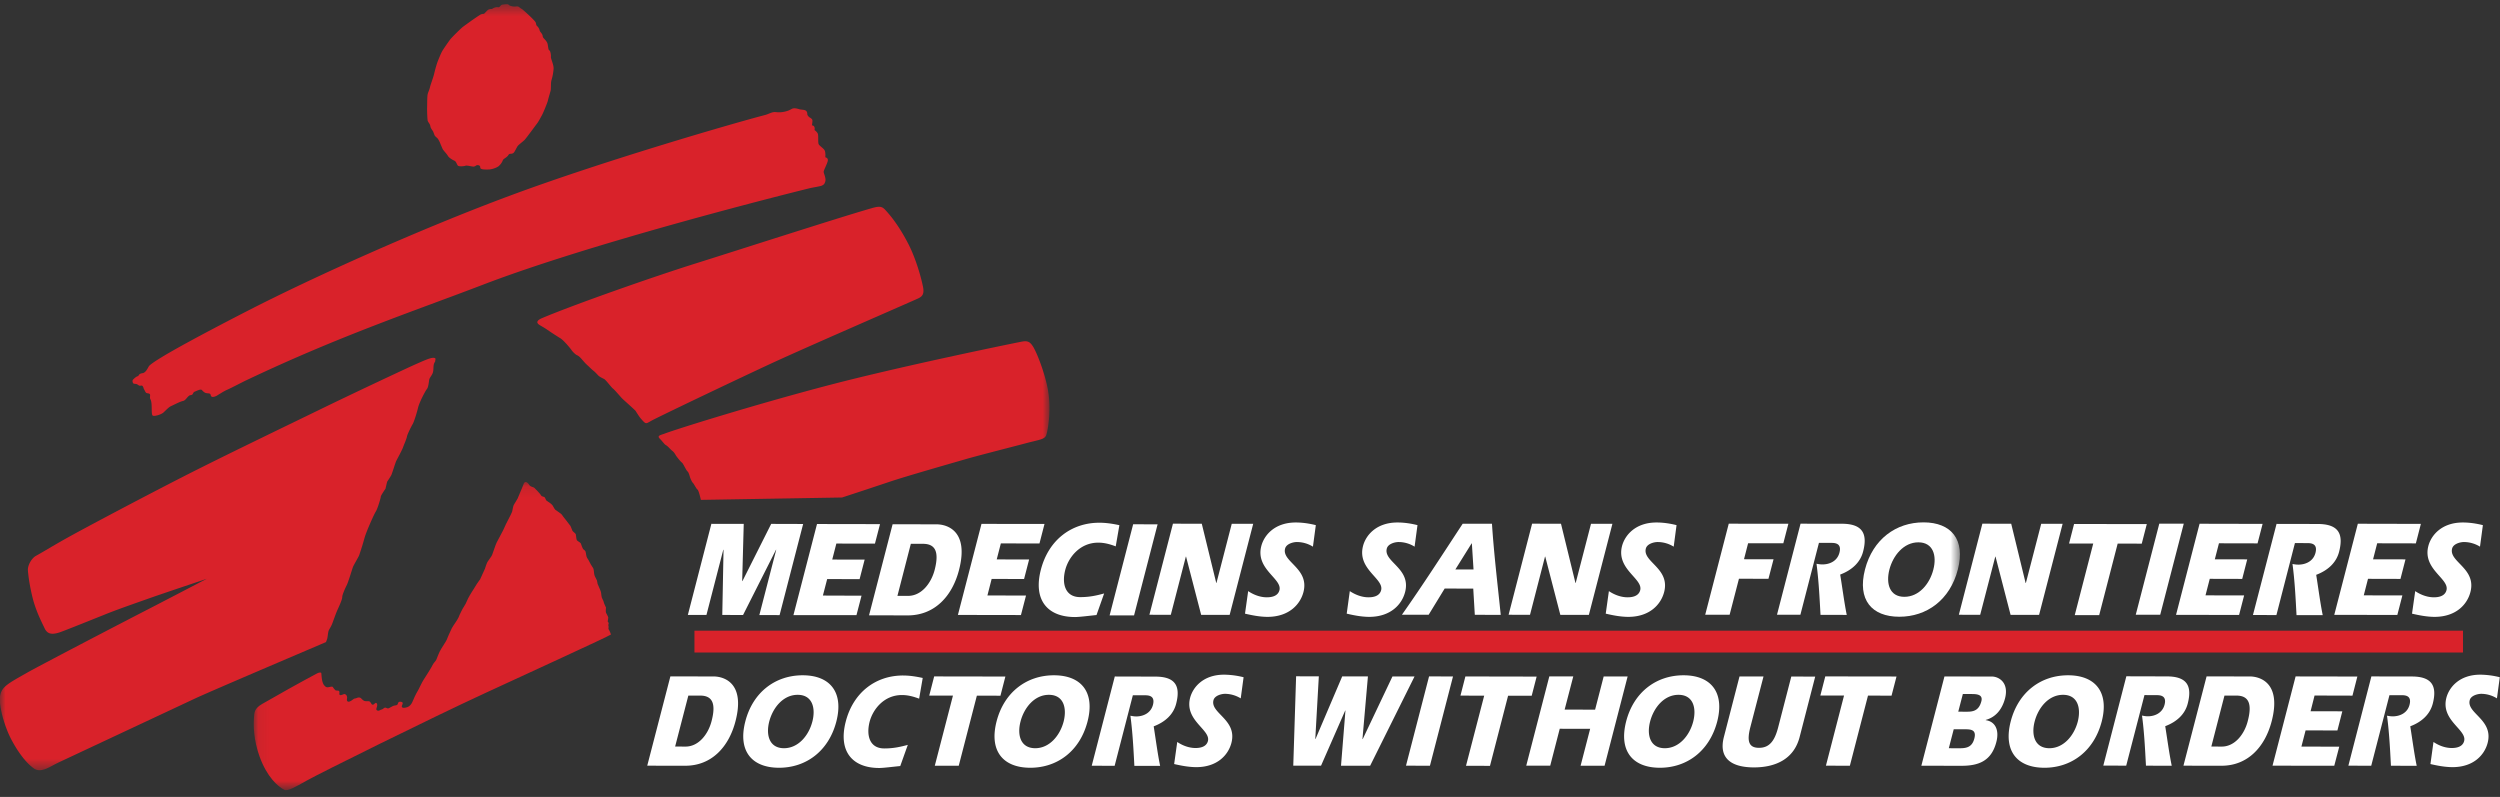 <svg width="229" height="73" viewBox="0 0 229 73" xmlns="http://www.w3.org/2000/svg" xmlns:xlink="http://www.w3.org/1999/xlink"><rect x="0" y="0" width="229" height="73" fill="#333333" stroke="none"/><title>8EB872CC-73EC-4EBA-9298-1C07CBAC2B8D</title><defs><path id="a" d="M156.357 28.283H.069V.11h156.288v28.173z"/><path id="c" d="M0 70.552V.411h96.132v70.141H0z"/></defs><g fill="none" fill-rule="evenodd"><path d="M63.612 58.77H225.61" stroke="#D9222A" stroke-width="2"/><path d="M183.662 63.972c.377-1.47-.59-1.996-1.196-2.001l-4.354-.008-2.116 8.177 3.646.007c1.523.004 2.762-.383 3.222-2.177.298-1.14-.135-1.89-.972-2.002l.006-.026c.94-.256 1.509-1.002 1.764-1.97m-2.812 3.674c-.226.883-.838.895-1.464.895l-.875-.004.45-1.738.968.003c.554 0 1.14 0 .921.844m.641-3.406c-.261 1.018-.967.952-1.547.952l-.568-.002.42-1.617h.736c.473.001 1.132.001.96.667M206.056 61.963l-3.933-.005-2.119 8.179 3.481.005c2.395.005 3.99-1.71 4.604-4.09.894-3.457-1.01-4.09-2.033-4.09m-.16 4.085c-.304 1.201-1.177 2.34-2.387 2.34l-.951-.004 1.203-4.667h1.099c1.17.003 1.434.813 1.036 2.33M65.34 61.963l-3.933-.005-2.12 8.179 3.48.005c2.402.005 3.995-1.71 4.607-4.09.896-3.457-1.009-4.09-2.034-4.09m-.158 4.085c-.306 1.201-1.18 2.34-2.388 2.34l-.952-.004 1.21-4.667h1.093c1.172.003 1.432.813 1.037 2.33M214.557 65.156l-.451 1.755-2.914-.007-.383 1.484 3.467.008-.457 1.746-5.656-.005 2.114-8.176 5.657.01-.448 1.75-3.473-.01-.364 1.442 2.908.003M141.917 61.958l2.194.003-.79 3.038 2.79.006.786-3.042 2.193.004-2.111 8.175-2.196-.002.875-3.38-2.786-.005-.872 3.382-2.195-.004 2.112-8.175M130.901 61.96l2.194.003-2.112 8.177-2.194-.003 2.112-8.176M217.218 61.96l3.717.007c1.838.004 2.323.877 1.905 2.494-.256.969-.994 1.666-2.06 2.067.196 1.23.363 2.514.59 3.62l-2.36-.006c-.08-1.542-.16-3.1-.36-4.586.19.039.36.062.528.062.603 0 1.334-.27 1.537-1.066.226-.873-.448-.873-.765-.873h-1.077l-1.668 6.461-2.095-.003 2.108-8.176M194.774 61.948l3.717.01c1.84.003 2.326.875 1.904 2.493-.249.969-.993 1.665-2.06 2.067.196 1.23.366 2.513.595 3.622l-2.36-.003c-.082-1.548-.16-3.108-.362-4.592.188.04.361.068.533.068.602 0 1.328-.272 1.534-1.07.225-.868-.456-.868-.77-.868l-1.072-.005-1.672 6.463-2.098-.004 2.11-8.18M102.114 61.967l3.716.01c1.84 0 2.325.872 1.905 2.488-.249.973-.993 1.665-2.056 2.068.194 1.229.36 2.516.59 3.623l-2.361-.005c-.08-1.546-.164-3.106-.363-4.593.191.042.363.068.531.068.603 0 1.326-.272 1.536-1.064.223-.874-.455-.874-.767-.874l-1.076-.003-1.668 6.462-2.099-.005 2.112-8.175M167.196 61.958l6.524.01-.454 1.753-2.158-.002-1.66 6.421-2.194-.003 1.66-6.426-2.169-.003.45-1.75M134.23 61.963l6.526.013-.453 1.755-2.162-.004-1.658 6.424-2.197-.004 1.666-6.426-2.174-.002.451-1.756M85.57 61.96l6.523.011-.452 1.756-2.16-.006-1.66 6.42h-2.194l1.663-6.422-2.172-.003.451-1.755M161.537 61.967l-1.21 4.659c-.3 1.178-.2 1.874.794 1.874.99.007 1.452-.692 1.758-1.87l1.204-4.659 2.191.005-1.43 5.544c-.51 1.97-2.142 2.775-4.19 2.775-2.045-.005-3.252-.818-2.745-2.79l1.431-5.542 2.197.004M129.571 61.967l-4.066 8.175-2.669-.002.406-5.058h-.02l-2.215 5.055-2.544-.004.26-8.185 2.081.006-.325 5.737h.023l2.443-5.733 2.356.003-.501 5.74h.024l2.724-5.738 2.023.004M82.464 70.17c-.642.06-1.531.178-1.927.178-2.469-.004-3.771-1.526-3.066-4.25.698-2.708 2.78-4.229 5.258-4.222.602 0 1.215.1 1.792.225l-.327 1.897c-.494-.182-1.001-.332-1.565-.332-1.69-.005-2.69 1.357-2.972 2.45-.322 1.264.007 2.441 1.344 2.441.857.003 1.513-.155 2.154-.326l-.691 1.938M107.835 67.963c.468.32 1.069.555 1.676.555.352 0 .983-.064 1.135-.637.268-1.045-2.17-1.878-1.63-3.967.25-.95 1.189-2.114 3.109-2.114a7.604 7.604 0 0 1 1.788.235l-.262 1.937a2.782 2.782 0 0 0-1.43-.418c-.33 0-.956.157-1.066.583-.316 1.204 2.193 1.774 1.644 3.906-.285 1.105-1.286 2.228-3.227 2.228-.703-.005-1.379-.138-2.02-.284l.283-2.024M222.907 67.963c.469.32 1.065.555 1.675.555.352 0 .984-.064 1.133-.637.274-1.045-2.164-1.878-1.626-3.967.249-.95 1.185-2.114 3.108-2.114a7.553 7.553 0 0 1 1.783.235l-.26 1.937a2.768 2.768 0 0 0-1.428-.418c-.333 0-.957.157-1.064.583-.314 1.204 2.19 1.774 1.642 3.906-.285 1.105-1.283 2.228-3.229 2.228-.7-.005-1.379-.138-2.013-.284l.279-2.024M73.537 61.856c-2.477-.005-4.562 1.51-5.264 4.22-.706 2.72.596 4.243 3.072 4.25 2.477.006 4.558-1.513 5.265-4.236.696-2.71-.606-4.231-3.073-4.234m.874 4.242c-.325 1.263-1.278 2.439-2.605 2.439-1.32-.006-1.667-1.184-1.344-2.444.328-1.265 1.28-2.455 2.61-2.447 1.325 0 1.667 1.188 1.34 2.452M96.548 61.856c-2.471-.005-4.558 1.51-5.261 4.22-.701 2.72.599 4.243 3.074 4.25 2.473.006 4.552-1.513 5.257-4.236.704-2.71-.597-4.231-3.07-4.234m.88 4.242c-.33 1.263-1.283 2.439-2.605 2.439-1.329-.006-1.67-1.184-1.343-2.444.325-1.265 1.28-2.455 2.603-2.447 1.33 0 1.667 1.188 1.345 2.452M154.219 61.856c-2.472-.005-4.56 1.51-5.262 4.22-.701 2.72.599 4.243 3.074 4.25 2.471.006 4.554-1.513 5.266-4.236.697-2.71-.606-4.231-3.078-4.234m.878 4.242c-.328 1.263-1.28 2.439-2.604 2.439-1.327-.006-1.668-1.184-1.343-2.444.327-1.265 1.28-2.455 2.605-2.447 1.33 0 1.666 1.188 1.342 2.452M189.443 61.856c-2.472-.005-4.558 1.51-5.26 4.22-.705 2.72.596 4.243 3.073 4.25 2.472.006 4.55-1.513 5.261-4.236.7-2.71-.604-4.231-3.074-4.234m.881 4.242c-.329 1.263-1.284 2.439-2.606 2.439-1.327-.006-1.67-1.184-1.345-2.444.328-1.265 1.28-2.455 2.606-2.447 1.326 0 1.664 1.188 1.345 2.452M136.664 47.975l-2.681-.002c-1.836 2.795-3.652 5.62-5.565 8.334l2.448.003 1.466-2.4 2.618.006.142 2.401 2.375.004c-.282-2.762-.626-5.605-.803-8.346m-3.353 4.187l1.49-2.389h.022l.152 2.393-1.664-.004M85.773 48.028l-4.01-.006-2.159 8.34 3.542.009c2.452.001 4.08-1.744 4.703-4.17.912-3.529-1.035-4.173-2.076-4.173m-.157 4.17c-.319 1.224-1.205 2.387-2.444 2.385h-.968l1.228-4.769h1.122c1.195.006 1.46.828 1.062 2.383M94.268 51.247l-.463 1.792-2.97-.011-.388 1.517 3.536.006-.464 1.787-5.775-.01 2.16-8.34 5.773.005-.462 1.791-3.537-.009-.379 1.468 2.97.004M79.201 51.262l-.462 1.787-2.97-.006-.392 1.51 3.538.013-.463 1.782-5.773-.004L74.838 48l5.771.01-.464 1.787-3.535-.007-.378 1.466 2.97.005M103.796 48.024l2.24.004-2.157 8.344-2.239-.001 2.156-8.347M68.126 47.988l-.142 5.24h.024l2.633-5.24 2.927.009-2.158 8.347-1.854-.006 1.546-5.98h-.021l-3.018 5.978-1.902-.008.115-5.968h-.024l-1.54 5.965h-1.704l2.154-8.342 2.964.005M140.34 47.97l2.646.003 1.326 5.431h.02l1.404-5.425 1.96.004-2.157 8.342-2.613-.004-1.382-5.334h-.022l-1.374 5.33-1.961-.005 2.153-8.342M107.441 47.97l2.642.003 1.326 5.431h.017l1.402-5.425 1.964.004-2.157 8.342-2.609-.004-1.383-5.334h-.02l-1.378 5.33-1.96-.005 2.156-8.342M100.44 56.338c-.656.065-1.563.183-1.967.183-2.526-.003-3.846-1.554-3.132-4.33.716-2.769 2.839-4.313 5.365-4.309.62 0 1.24.097 1.83.225l-.336 1.94c-.497-.188-1.018-.34-1.593-.34-1.722-.002-2.743 1.382-3.03 2.498-.335 1.285.007 2.491 1.367 2.491.876.004 1.547-.158 2.196-.336l-.7 1.978M114.332 54.146c.478.324 1.086.567 1.706.567.365 0 1.006-.063 1.16-.65.27-1.061-2.215-1.918-1.662-4.047.253-.975 1.21-2.16 3.169-2.156.639 0 1.262.102 1.824.243l-.264 1.972a2.794 2.794 0 0 0-1.458-.425c-.344-.003-.978.159-1.092.6-.318 1.223 2.241 1.803 1.682 3.98-.291 1.125-1.318 2.276-3.304 2.275-.708-.005-1.397-.143-2.051-.294l.29-2.065M123.642 54.146c.487.324 1.093.567 1.713.567.36 0 1.005-.063 1.156-.65.277-1.061-2.209-1.918-1.658-4.047.25-.975 1.208-2.16 3.166-2.156.64 0 1.267.102 1.823.243l-.266 1.972a2.766 2.766 0 0 0-1.453-.425c-.344-.003-.98.159-1.092.6-.317 1.223 2.242 1.803 1.677 3.98-.29 1.125-1.316 2.276-3.296 2.275-.713-.005-1.399-.143-2.053-.294l.283-2.065M147.374 54.146c.48.324 1.093.567 1.713.567.36 0 1.003-.063 1.156-.65.273-1.061-2.21-1.918-1.665-4.047.256-.975 1.213-2.16 3.17-2.156.637 0 1.266.102 1.823.243l-.26 1.972a2.801 2.801 0 0 0-1.456-.425c-.346-.003-.985.159-1.096.6-.313 1.223 2.239 1.803 1.677 3.98-.291 1.125-1.312 2.276-3.292 2.275-.717-.005-1.404-.143-2.059-.294l.289-2.065M205.846 51.238l-.459 1.79-2.973-.008-.39 1.514 3.538.006-.462 1.788-5.775-.007 2.156-8.346 5.773.013-.462 1.785-3.536-.008-.379 1.468 2.969.005M220.343 51.238l-.46 1.79-2.974-.008-.388 1.514 3.537.006-.462 1.788-5.777-.007 2.158-8.346 5.775.013-.459 1.785-3.543-.008-.378 1.468 2.971.005M162.456 51.23l-.466 1.79-2.702-.01-.855 3.302-2.236-.002 2.156-8.34 5.462.005-.463 1.79-3.226-.004-.376 1.464 2.706.006M197.791 47.966l2.241.004-2.157 8.342-2.24-.002 2.156-8.344M181.584 47.97l2.642.003 1.32 5.431h.024l1.404-5.425 1.962.004-2.157 8.342-2.61-.004-1.38-5.334h-.022l-1.383 5.33-1.954-.005 2.154-8.342M208.532 47.989l3.79.008c1.876.007 2.367.892 1.94 2.543-.25.99-1.012 1.704-2.098 2.114.199 1.25.368 2.566.597 3.69h-2.4c-.084-1.579-.163-3.168-.369-4.683.19.037.364.06.533.06.62 0 1.363-.271 1.573-1.083.23-.889-.463-.889-.78-.889l-1.103-.003-1.695 6.592-2.15-.002 2.162-8.347M164.93 47.97l3.791.005c1.872.004 2.37.896 1.94 2.544-.252.986-1.007 1.699-2.1 2.111.206 1.25.371 2.565.601 3.695l-2.403-.004c-.088-1.58-.165-3.17-.368-4.682.192.038.365.062.537.062.622.003 1.359-.272 1.566-1.082.233-.891-.46-.891-.776-.891l-1.103-.004-1.7 6.588-2.143-.002 2.157-8.34M189.985 47.997l6.661.01-.461 1.791-2.206-.005-1.693 6.552-2.238-.001 1.692-6.553-2.215-.003.46-1.791M221.233 54.146c.477.324 1.09.567 1.71.567.358 0 1.001-.063 1.155-.65.275-1.061-2.208-1.918-1.662-4.047.253-.975 1.21-2.16 3.17-2.156.635 0 1.263.102 1.826.243l-.264 1.972a2.818 2.818 0 0 0-1.458-.425c-.343-.003-.983.159-1.097.6-.311 1.223 2.242 1.803 1.678 3.98-.288 1.125-1.309 2.276-3.293 2.275-.71-.005-1.401-.143-2.057-.294l.292-2.065" fill="#FFF"/><g transform="translate(23.173 44.038)"><mask id="b" fill="#fff"><use xlink:href="#a"/></mask><path d="M153.026 3.811c-2.523-.005-4.65 1.547-5.364 4.31-.719 2.779.612 4.331 3.135 4.335 2.52.003 4.649-1.54 5.368-4.323.714-2.759-.614-4.317-3.139-4.322m.894 4.33c-.331 1.293-1.3 2.492-2.656 2.49-1.35 0-1.699-1.205-1.368-2.498.334-1.283 1.31-2.498 2.66-2.493 1.351.005 1.7 1.218 1.364 2.5" fill="#FFF" mask="url(#b)"/><path d="M3.245 19.08c.717-.415 2.326-1.267 2.518-1.377.304-.186.49-.162.497-.065.042.359.03 1.118.5 1.274.133.043.48-.12.546-.026.165.251.178.204.223.277.05.09.282.036.337.082.13.121-.01.271.066.352.118.13.342-.081.461-.057.206.042.258.271.22.423-.054.243.094.43.508.099.205-.172.218-.083.403-.172.108-.058.288-.055.365.023.077.079.2.21.312.254.171.06.35-.003.458.039.154.063.16.292.298.308.136.019.264-.24.346-.156.25.224-.198.61.107.694.172.052.238-.083.373-.1s.209-.175.329-.175c.115 0 .195.129.344.051.12-.063.211-.111.33-.176.154-.096.327-.05.421-.124.115-.093.026-.34.368-.281.344.068-.062.382.093.508.116.096.402.008.497-.029.188-.06.36-.288.428-.447.075-.19.36-.818.474-.985.116-.17.404-.837.56-1.062.153-.229.764-1.195.822-1.347.06-.151.279-.363.337-.476.057-.111.183-.493.335-.798.156-.304.576-.91.615-1.025.037-.111.36-.849.479-1.082.115-.226.517-.75.617-.992.091-.251.362-.77.362-.77l.286-.475s.098-.208.226-.494c.139-.286.54-.894.663-1.099.112-.21.44-.65.44-.65l.247-.545.193-.42s.15-.489.23-.624c.072-.133.344-.457.42-.627.08-.171.307-.933.428-1.159.105-.23.666-1.21.722-1.405.056-.19.636-1.214.692-1.42.055-.21.08-.494.157-.627.072-.136.303-.475.343-.57.037-.095.418-1.006.477-1.139s.1-.378.256-.378c.15 0 .261.161.36.303.114.161.35.133.476.269.136.133.581.603.597.679.023.076.271.097.332.171.054.077.092.262.169.301.078.04.46.302.535.419.076.114.173.34.271.419.097.079.538.342.594.453.058.115.69.873.769 1.006.079.136.135.36.191.457.056.093.29.228.307.322.017.099.043.436.092.531.06.094.33.21.367.302.036.097.152.455.212.515.056.055.174.132.212.208.037.076.077.494.135.57.057.076.248.4.305.535.056.132.247.375.284.47.043.093.06.475.1.609.035.134.213.417.23.492.02.076.057.303.057.303l.155.36s.17.36.17.495c0 .133.045.285.057.379.02.095.174.34.174.415 0 .082.212.517.212.517s-.039.376 0 .473c.04.094.21.358.21.458 0 .088-.055.341-.055.341l.097.15s-.064.208-.02.285c.035.074-.044.245.02.302.059.057.208.458.208.458-.115.134-8.118 3.79-11.548 5.38-4.946 2.281-15.222 7.377-16.319 8.004-1.09.625-1.782.988-2.046.854-.609-.313-1.595-1.18-2.272-3.04C.042 23.71.042 22.4.088 21.75c.037-.498-.003-.876.767-1.315.262-.156 1.674-.937 2.39-1.355" fill="#D9222A" mask="url(#b)"/></g><path d="M12.186 35.085c.037.088.205.064.328.098.073.018.198.138.28.148.075.008.189-.03.229 0 .125.092.105.22.174.335.08.111.123.301.236.338.113.038.27.02.307.134.038.114-.047.29.038.435.215.373.027 1.421.224 1.502.186.076.769-.11.966-.285.202-.184.496-.498.654-.568.297-.134.868-.442 1.146-.495.278-.055.423-.505.692-.534.271-.023.173-.235.369-.313.187-.075.546-.27.663-.154.052.051.164.2.337.264.208.079.437-.023.472.203.059.346.577.041.577.041s.636-.41.907-.521c.27-.118.984-.485.984-.485s.564-.29.8-.4c8.643-4.105 15.459-6.367 21.717-8.767 9.746-3.733 26.607-8.014 29.818-8.805.335-.083 1.084-.198 1.175-.254.093-.05.241-.087.32-.392.079-.301-.152-.72-.152-.872 0-.152.342-.758.38-1.026.043-.263-.229-.303-.229-.303s.037-.328-.034-.57c-.072-.239-.5-.455-.579-.643-.074-.19 0-.762-.074-.947-.079-.19-.31-.342-.31-.342s.055-.101 0-.267c-.054-.165-.23-.152-.23-.152s.068-.365.04-.495c-.032-.13-.233-.225-.233-.225s-.229-.152-.229-.307c0-.15-.036-.263-.154-.336-.118-.081-.457-.081-.572-.117-.122-.039-.383-.117-.575-.078-.192.04-.273.195-.802.303-.542.117-.771 0-1.003.043-.232.034-.502.193-.773.26-2.602.676-14.575 4.12-23.407 7.404-8.202 3.051-17.98 7.45-23.947 10.513-4.511 2.316-6.92 3.659-7.917 4.273-.518.31-1.082.685-1.168.832-.134.23-.292.585-.586.626-.368.05-.313.247-.426.275-.133.031-.293.175-.404.284-.123.106-.073.254-.029.342M49.457 29.79c-.402-.236-.263-.456.203-.654 2.852-1.207 10.06-3.75 14.198-5.047 3.528-1.107 13.277-4.249 15.99-5.019.656-.19.923-.183 1.207.12.737.777 1.457 1.816 2.127 3.11.627 1.193 1.161 2.92 1.372 4.005.153.794-.213.928-.653 1.122-3.015 1.338-10.457 4.562-13.553 6.004-3.032 1.414-8.563 4.046-10.433 4.98-.793.393-.664.555-1.199-.053-.162-.18-.422-.605-.496-.721-.085-.11-1.12-1.024-1.233-1.138-.114-.116-.69-.799-.842-.91-.154-.113-.65-.799-.809-.873-.156-.078-.413-.201-.525-.314-.116-.116-.319-.35-.434-.428-.114-.079-.375-.338-.375-.338l-.351-.328-.307-.341s-.27-.342-.46-.417c-.195-.075-.463-.377-.538-.493-.073-.114-.695-.874-1.003-1.063a35.112 35.112 0 0 1-1.192-.773c-.158-.117-.363-.236-.694-.431" fill="#D9222A"/><g><mask id="d" fill="#fff"><use xlink:href="#c"/></mask><path d="M60.439 40.187c-.292-.293.082-.333.422-.461 1.266-.481 8.773-2.808 15.309-4.51 6.518-1.692 15.948-3.63 17.35-3.908.591-.12.812-.03 1.112.445.347.557 1.067 2.39 1.344 3.874.356 1.875.014 3.796-.149 4.249-.144.384-.677.407-1.952.75-.76.206-4.013 1.031-5.342 1.41-1.538.445-5.599 1.605-7.1 2.112-1.858.627-4.298 1.422-4.298 1.422l-12.933.218s-.192-.862-.306-.94c-.114-.073-.309-.493-.42-.61-.123-.11-.272-.524-.272-.524s-.114-.458-.23-.537c-.114-.075-.395-.73-.507-.804-.117-.078-.375-.41-.491-.562-.116-.151-.18-.342-.372-.493-.192-.15-.432-.452-.584-.53-.159-.075-.284-.309-.581-.601M44.794 15.525c-.367.01-.69.005-.776-.102-.05-.06 0-.162-.085-.24-.095-.082-.272-.06-.334-.014-.057.043-.044.043-.173.084-.126.043-.618-.13-.793-.07-.173.056-.537.074-.656.013-.13-.063-.15-.392-.364-.48-.115-.05-.478-.243-.59-.445-.115-.2-.42-.494-.486-.639-.057-.143-.16-.366-.205-.486a2.214 2.214 0 0 0-.228-.44c-.075-.085-.169-.161-.248-.238-.076-.087-.135-.356-.213-.476a2.798 2.798 0 0 1-.173-.267c-.045-.091-.045-.198-.086-.3-.042-.105-.175-.257-.205-.358-.027-.095-.065-.766-.055-1.278.013-.513.004-.967.055-1.18.056-.205.163-.404.205-.614.041-.214.313-.91.384-1.239.074-.325.247-.939.336-1.153.086-.215.311-.781.43-.968.115-.185.55-.822.721-1.041.17-.21.962-.992 1.15-1.136.19-.14.626-.455.766-.556.08-.056.637-.443.817-.551.134-.085.347-.085.347-.085l.187-.188s.1-.113.198-.186c.102-.07.348-.07.348-.07s.277-.214.574-.155c.124.026.217-.201.332-.232.12-.029.534-.08.59-.029.057.06.128.13.363.173.23.046.426-.01.513.014.122.036.248.187.334.215.086.028 1.136.985 1.281 1.224.047.085.058.24.086.286.043.075.228.19.287.452.05.208.26.274.29.57.013.18.35.329.446.697.02.088.066.45.092.508.03.055.109.077.15.203.042.13.072.314.056.471-.014.155.279.74.246 1.098-.027.357-.102.739-.188 1.007-.087.27-.028.788-.087 1-.057.21-.214.724-.243.882-.026.153-.473 1.238-.55 1.35-.067.117-.322.603-.435.743-.115.145-1.003 1.365-1.158 1.523-.158.154-.558.451-.635.567-.104.16-.184.35-.3.53-.178.276-.417.071-.533.268-.162.267-.465.337-.52.497a1.355 1.355 0 0 1-.373.528c-.21.174-.667.304-.892.313M18.945 53.016s-3.784 1.264-5.293 1.795c-1.433.508-3.002 1.053-4.058 1.483-1.283.512-3.546 1.426-4.087 1.615-.84.29-1.202.12-1.43-.378-.232-.493-.775-1.524-1.081-2.737-.306-1.217-.422-2.223-.441-2.597-.015-.382.3-1.045.76-1.295.464-.252 1.56-.915 2.45-1.417 1.683-.961 7.496-4.026 10.958-5.795 3.667-1.874 9.447-4.65 12.56-6.167 3.106-1.515 8.21-3.908 8.828-4.175.61-.267 1.261-.572 1.568-.572.307 0 .191.153.191.269 0 .115-.107.161-.143.392-.038.222-.006.479-.084.712-.08.225-.278.441-.317.59-.04.156-.069.697-.215.886-.159.192-.706 1.242-.82 1.736-.118.492-.377 1.303-.493 1.492-.112.187-.476.9-.518 1.126-.037.229-.286.771-.362 1-.078.228-.533 1.07-.614 1.225-.077.148-.383 1.162-.464 1.32-.075.149-.38.604-.38.604l-.15.641s-.428.611-.428.722c0 .117-.304 1.14-.462 1.37-.15.228-.882 1.86-1.034 2.428a26.19 26.19 0 0 1-.494 1.594c-.08.19-.503.876-.578 1.1-.08.23-.422 1.364-.542 1.594-.112.227-.421.876-.421 1.1 0 .229-.227.722-.416 1.14-.195.42-.427 1.138-.542 1.404-.115.264-.269.452-.304.601-.045.152-.08.575-.118.691-.036.116-.112.302-.112.302-.198.091-10.519 4.478-11.975 5.16-1.462.687-11.934 5.59-12.583 5.9-.656.305-1.522.961-2.156.54-.825-.555-1.612-1.721-2.148-2.755-.445-.865-.926-2.306-1-3.337-.087-1.31.464-1.553 2.411-2.66.946-.552 8.484-4.477 10.896-5.717.69-.35 5.641-2.93 5.641-2.93" fill="#D9222A" mask="url(#d)"/></g></g></svg>